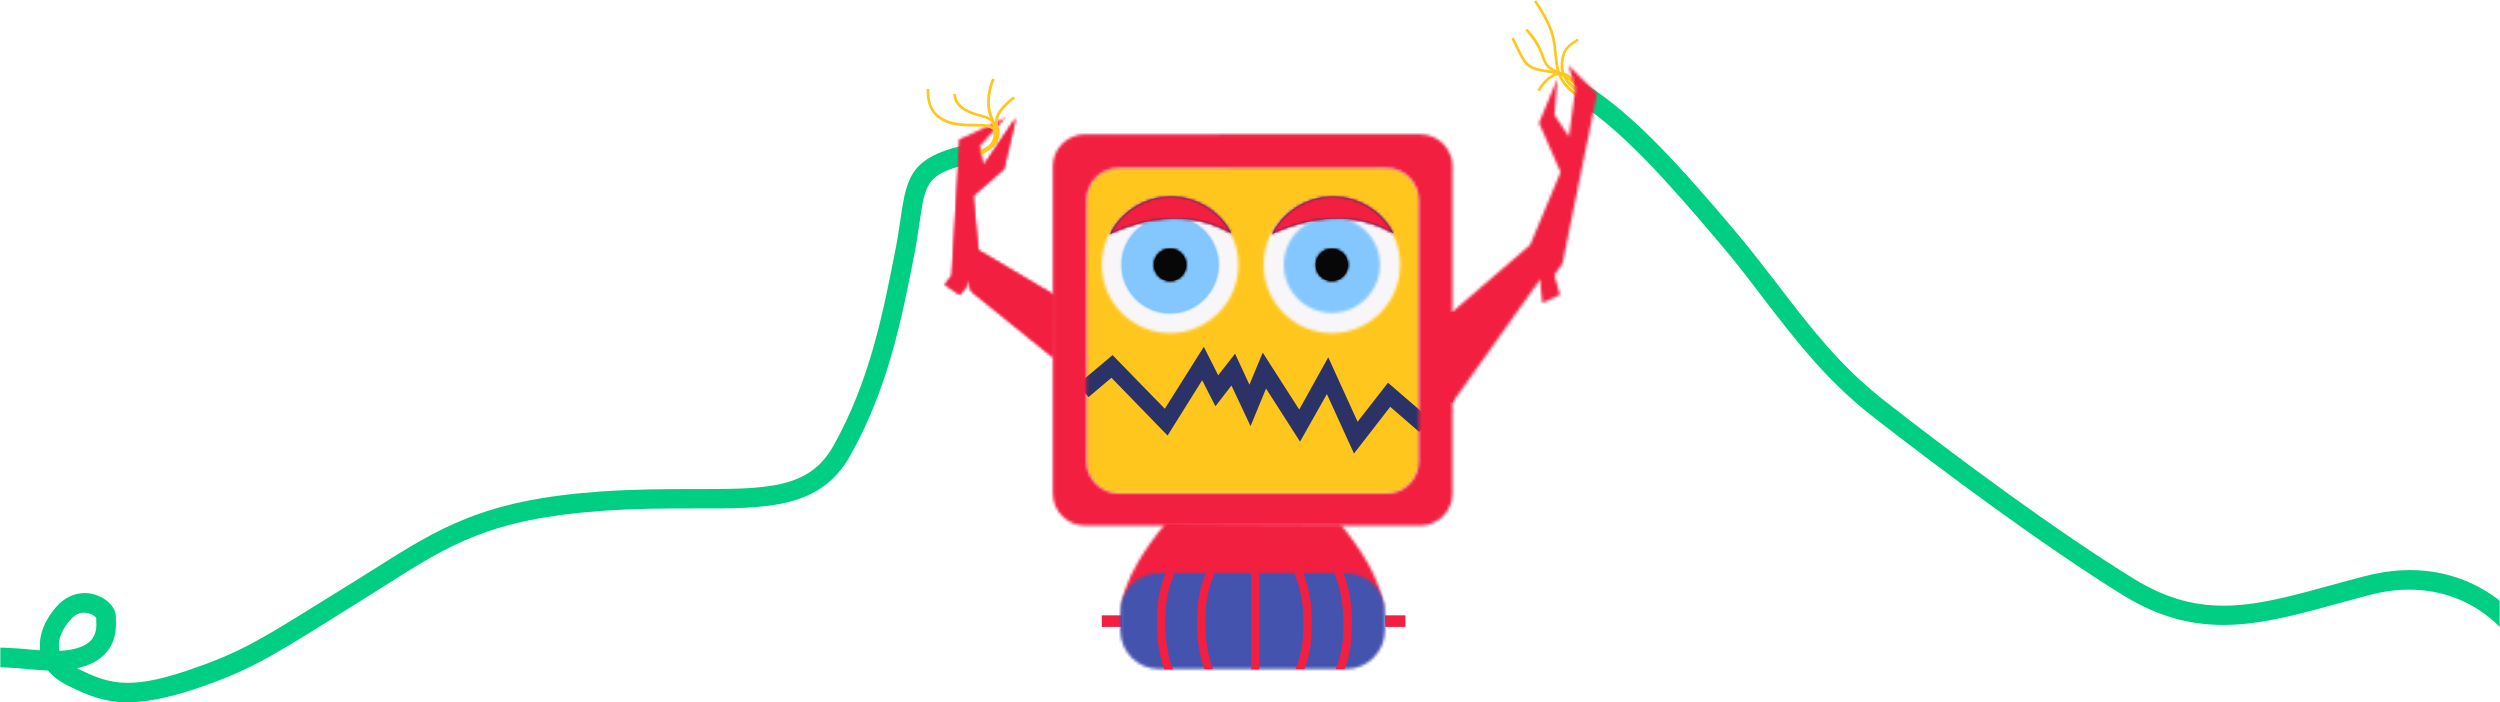 <?xml version="1.0" encoding="utf-8"?>
<!-- Generator: Adobe Illustrator 21.0.2, SVG Export Plug-In . SVG Version: 6.00 Build 0)  -->
<svg version="1.1" id="Layer_1" xmlns="http://www.w3.org/2000/svg" xmlns:xlink="http://www.w3.org/1999/xlink" x="0px" y="0px"
	 viewBox="0 0 904 254" style="enable-background:new 0 0 904 254;" xml:space="preserve">
<style type="text/css">
	.st0{filter:url(#Adobe_OpacityMaskFilter);}
	.st1{fill:#FFFFFF;}
	.st2{mask:url(#mask-2);}
	.st3{fill:#F21F40;}
	.st4{fill:#00CE83;}
	.st5{fill:#FFC71E;}
	.st6{filter:url(#Adobe_OpacityMaskFilter_1_);}
	.st7{mask:url(#mask-4);fill:#FFC71E;}
	.st8{filter:url(#Adobe_OpacityMaskFilter_2_);}
	.st9{mask:url(#mask-6);fill:#F21F40;}
	.st10{filter:url(#Adobe_OpacityMaskFilter_3_);}
	.st11{mask:url(#mask-8);fill:#F21F40;}
	.st12{fill:#2A3268;}
	.st13{filter:url(#Adobe_OpacityMaskFilter_4_);}
	.st14{mask:url(#mask-10);fill:#F9F6F9;}
	.st15{filter:url(#Adobe_OpacityMaskFilter_5_);}
	.st16{mask:url(#mask-12);fill:#F9F6F9;}
	.st17{fill:#84C7FE;}
	.st18{filter:url(#Adobe_OpacityMaskFilter_6_);}
	.st19{mask:url(#mask-14);fill:#84C7FE;}
	.st20{filter:url(#Adobe_OpacityMaskFilter_7_);}
	.st21{mask:url(#mask-16);fill:#84C7FE;}
	.st22{filter:url(#Adobe_OpacityMaskFilter_8_);}
	.st23{mask:url(#mask-18);fill:#84C7FE;}
	.st24{fill:#070707;}
	.st25{filter:url(#Adobe_OpacityMaskFilter_9_);}
	.st26{mask:url(#mask-20);fill:#070707;}
	.st27{filter:url(#Adobe_OpacityMaskFilter_10_);}
	.st28{mask:url(#mask-22);fill:#070707;}
	.st29{filter:url(#Adobe_OpacityMaskFilter_11_);}
	.st30{mask:url(#mask-24);fill:#070707;}
	.st31{filter:url(#Adobe_OpacityMaskFilter_12_);}
	.st32{mask:url(#mask-26);fill:#070707;}
	.st33{filter:url(#Adobe_OpacityMaskFilter_13_);}
	.st34{mask:url(#mask-28);fill:#2A3268;}
	.st35{filter:url(#Adobe_OpacityMaskFilter_14_);}
	.st36{mask:url(#mask-30);fill:#F21F40;}
	.st37{filter:url(#Adobe_OpacityMaskFilter_15_);}
	.st38{mask:url(#mask-32);fill:#2A3268;}
	.st39{filter:url(#Adobe_OpacityMaskFilter_16_);}
	.st40{mask:url(#mask-34);fill:#F21F40;}
	.st41{filter:url(#Adobe_OpacityMaskFilter_17_);}
	.st42{mask:url(#mask-36);fill:#F21F40;}
	.st43{filter:url(#Adobe_OpacityMaskFilter_18_);}
	.st44{mask:url(#mask-38);fill:#4453AE;}
	.st45{filter:url(#Adobe_OpacityMaskFilter_19_);}
	.st46{mask:url(#mask-40);fill:#F21F40;}
	.st47{filter:url(#Adobe_OpacityMaskFilter_20_);}
	.st48{mask:url(#mask-42);fill:#F21F40;}
</style>
<title>Group</title>
<desc>Created with Sketch.</desc>
<g id="Page-1_1_">
	<g id="Group" transform="translate(0, -22)">
		<g id="Page-1">
			<g id="Mask">
			</g>
			<defs>
				<filter id="Adobe_OpacityMaskFilter" filterUnits="userSpaceOnUse" x="-679" y="-38" width="3838.2" height="3051.7">
					<feColorMatrix  type="matrix" values="1 0 0 0 0  0 1 0 0 0  0 0 1 0 0  0 0 0 1 0"/>
				</filter>
			</defs>
			<mask maskUnits="userSpaceOnUse" x="-679" y="-38" width="3838.2" height="3051.7" id="mask-2">
				<g class="st0">
					<rect id="path-1" class="st1" width="904" height="356"/>
				</g>
			</mask>
			<g class="st2">
				<g transform="translate(-105, 21)">
					<polygon id="Fill-1" class="st3" points="503.4,223.5 503.4,227.7 510.8,227.7 510.7,223.5 					"/>
					<polygon id="Fill-2" class="st3" points="605.8,223.5 605.9,227.7 613.2,227.7 613.2,223.5 					"/>
					<g id="Group-17" transform="translate(0, 0.65)">
						<path id="Fill-3" class="st4" d="M135.4,221.9c-1.7,0-3.2,0.7-4.6,2.2c-3.4,3.6-5,7.8-4.4,11c0,0.2,0.1,0.4,0.1,0.6
							c6.3-0.3,9.4-1.9,11.1-3.5c2.5-2.4,2.3-5.7,2.2-7.7c0-0.3,0-0.5,0-0.7c-0.3-0.5-1.6-1.6-3.5-1.8
							C136,222,135.7,221.9,135.4,221.9 M151.1,254.3c-8.4,0-14.4-2.5-21.5-6c-3.4-1.7-5.7-3.6-7.2-5.5c-1.6,0-3.3-0.2-5-0.3
							c-17.4-1.7-20.8-0.8-26.9,0.9c-3.8,1-8.5,2.3-17.4,3.5c-15.7,2-20.9,0.2-26.4-1.7c-3.1-1.1-6.3-2.2-12.1-2.8
							c-15.2-1.4-30.7,6.1-30.8,6.1l-3.1-6.3c0.7-0.3,17.4-8.5,34.6-6.8c6.6,0.6,10.4,2,13.7,3.1c5.1,1.8,9.2,3.2,23.2,1.4
							c8.4-1.1,12.9-2.3,16.5-3.3c6.7-1.9,10.8-3,29.5-1.2c0.4,0,0.9,0.1,1.3,0.1c-0.6-5.3,1.6-11.1,6.3-16.2
							c3.9-4.2,9.4-5.6,14.5-3.6c3.9,1.5,6.6,4.6,6.6,7.7c0,0.2,0,0.4,0,0.7c0.1,2.6,0.4,8.6-4.4,13.2c-2.4,2.3-5.6,3.8-9.7,4.7
							c0,0,0,0,0,0c11,5.4,18.3,8.1,39.7,0.9c18.7-6.3,26-10.8,47.4-24.1c3.2-2,6.6-4.1,10.5-6.5c3.4-2.1,6.6-4.1,9.6-6
							c24-15.2,39.9-25.2,81.9-28.2c12.8-0.9,24.2-0.9,34.2-0.9c25.9,0,41.5,0.1,50.3-15.7c13.2-23.6,17.9-47.9,22.5-71.4
							c0.8-4.1,1.3-7.8,1.8-11c2.3-15.9,4.1-22.5,26.3-27l1.4,6.9c-18.3,3.7-18.7,7.1-20.8,21.2c-0.5,3.3-1,7-1.8,11.3
							c-4.7,24-9.5,48.9-23.3,73.5c-10.8,19.3-29.9,19.3-56.4,19.2c-9.9,0-21.1,0-33.6,0.9c-40.2,2.9-54.7,12-78.6,27.2
							c-3.1,1.9-6.3,4-9.7,6.1c-3.8,2.4-7.3,4.5-10.4,6.5c-21.4,13.3-29.4,18.3-48.9,24.8C164.6,253,157.2,254.3,151.1,254.3"/>
						<path id="Fill-5" class="st4" d="M1010.7,229.1c-0.7-0.9-17.2-21.9-48.9-13.6c-3.8,1-7.5,2-11.1,3
							c-28.3,7.8-50.6,13.9-77.8-2.8c-27.6-17-65.2-44.8-91.2-65.1c-16.4-12.9-27.4-27.2-39-42.3c-5-6.6-10.2-13.4-16.1-20.3
							c-17.3-20.4-35.5-41.3-52.2-51.4l3.6-6c17.6,10.7,35.6,31.1,54,52.8c5.9,7,11.2,13.9,16.3,20.5c11.3,14.8,22,28.7,37.8,41.1
							c25.9,20.3,63.2,47.9,90.6,64.7c24.6,15.1,43.6,9.9,72.2,2c3.6-1,7.3-2,11.2-3c36.4-9.6,55.5,15.1,56.3,16.1L1010.7,229.1z"/>
						<path id="Fill-7" class="st5" d="M676.8,34.6c-0.3-0.2-7.5-3.9-7.5-10.4c0-6.1,2.9-7.9,5.6-9.6l0.5-0.3l0.5,0.8l-0.5,0.3
							c-2.6,1.6-5.1,3.1-5.1,8.7c0,5.9,6.9,9.4,7,9.5L676.8,34.6z"/>
						<path id="Fill-9" class="st5" d="M677,36.1c-0.1,0-8.5-3.2-9.6-12.7c-0.1-1.2-0.3-2.3-0.4-3.4c-0.7-6.6-1-9.4-7.3-19.1
							l0.8-0.5c6.5,9.9,6.8,12.9,7.5,19.6c0.1,1,0.2,2.1,0.4,3.3c1,8.8,8.9,11.8,9,11.8L677,36.1z"/>
						<path id="Fill-11" class="st5" d="M678.1,35c0,0-2.8-4.8-7.9-7.1l-1.1-0.5c-4.4-2-5.2-2.3-6.8-6.8c-1.6-4.4-3.7-6.9-5.7-9.2
							l0.7-0.7c2.1,2.3,4.3,4.9,5.9,9.5c1.4,4.1,1.9,4.3,6.3,6.2l1.1,0.5c5.5,2.4,8.3,7.4,8.4,7.6L678.1,35z"/>
						<path id="Fill-13" class="st5" d="M679.3,36.2c-0.1-0.1-5.7-7.9-12-9.1c-1.1-0.2-2.1-0.4-3-0.5c-4.6-0.8-7.1-1.2-9.3-5.3
							c-2.5-4.6-3.4-6.9-3.5-7l0.9-0.4c0,0,1,2.3,3.4,6.9c2,3.6,4,4,8.5,4.8c0.9,0.2,1.9,0.3,3,0.5c6.7,1.3,12.3,9.2,12.6,9.5
							L679.3,36.2z"/>
						<path id="Fill-15" class="st5" d="M678.9,37c-1.6-2.9-6.6-10.3-10.1-9.6c-4.3,0.9-7,5.9-7,6l-0.9-0.5c0.1-0.2,2.9-5.4,7.7-6.5
							c4.9-1,10.9,9.6,11.2,10.1L678.9,37z"/>
					</g>
					<g id="Group-20" transform="translate(497, 61.65)">
						<g id="Clip-19">
						</g>
						<defs>
							<filter id="Adobe_OpacityMaskFilter_1_" filterUnits="userSpaceOnUse" x="-2.2" y="-3" width="126.2" height="123.8">
								<feColorMatrix  type="matrix" values="1 0 0 0 0  0 1 0 0 0  0 0 1 0 0  0 0 0 1 0"/>
							</filter>
						</defs>
						<mask maskUnits="userSpaceOnUse" x="-2.2" y="-3" width="126.2" height="123.8" id="mask-4">
							<g class="st6">
								<path id="path-3" class="st1" d="M12.5,0.1C6.1,0.1,0.9,5.3,0.9,11.7v94.5c0,6.4,5.2,11.6,11.6,11.6h96.9
									c6.4,0,11.6-5.2,11.6-11.6V11.7c0-6.4-5.2-11.6-11.6-11.6H12.5z"/>
							</g>
						</mask>
						<polygon id="Fill-18" class="st7" points="-2.2,120.8 124.1,120.8 124.1,-3 -2.2,-3 						"/>
					</g>
					<g id="Group-23" transform="translate(446, 42.65)">
						<g id="Clip-22">
						</g>
						<defs>
							<filter id="Adobe_OpacityMaskFilter_2_" filterUnits="userSpaceOnUse" x="-2.4" y="-2.3" width="45.6" height="93">
								<feColorMatrix  type="matrix" values="1 0 0 0 0  0 1 0 0 0  0 0 1 0 0  0 0 0 1 0"/>
							</filter>
						</defs>
						<mask maskUnits="userSpaceOnUse" x="-2.4" y="-2.3" width="45.6" height="93" id="mask-6">
							<g class="st8">
								<polygon id="path-5" class="st1" points="6.1,8.7 3.2,58.1 0.7,61.2 6,64.9 8.3,62.2 8.7,59.3 10.3,63.7 40,87.7 40.2,65.1 
									12.7,48.8 10.9,29.1 22,19.4 26.3,1 14.6,18.3 13.1,11.5 22.7,0.8 								"/>
							</g>
						</mask>
						<polygon id="Fill-21" class="st9" points="-2.4,90.7 43.2,90.7 43.2,-2.3 -2.4,-2.3 						"/>
					</g>
					<g id="Group-26" transform="translate(630, 23.65)">
						<g id="Clip-25">
						</g>
						<defs>
							<filter id="Adobe_OpacityMaskFilter_3_" filterUnits="userSpaceOnUse" x="-2.8" y="-2.2" width="58.4" height="128.1">
								<feColorMatrix  type="matrix" values="1 0 0 0 0  0 1 0 0 0  0 0 1 0 0  0 0 0 1 0"/>
							</filter>
						</defs>
						<mask maskUnits="userSpaceOnUse" x="-2.8" y="-2.2" width="58.4" height="128.1" id="mask-8">
							<g class="st10">
								<polygon id="path-7" class="st1" points="44.7,9.4 42.3,26.7 37.1,18.9 38.2,5.7 31.5,21.8 39.3,39.6 28.3,65.9 0.2,90.1 
									0.2,122.9 32,78.3 32.1,81.1 32.7,86.9 39.1,84 37.1,76.8 40,72.6 52.5,11.2 42.1,0.9 								"/>
							</g>
						</mask>
						<polygon id="Fill-24" class="st11" points="-2.8,126 55.5,126 55.5,-2.2 -2.8,-2.2 						"/>
					</g>
					<polygon id="Fill-27" class="st12" points="594.6,165 584.8,143.5 575.1,160.7 562.8,141.5 557.2,155.1 550.3,140.4 
						544.5,147.9 539.7,138.5 527.2,158.5 506.9,137.6 498.6,144.6 494.7,140 507.3,129.4 526.2,148.8 540.3,126.4 545.5,136.7 
						551.6,128.9 556.8,140.1 561.6,128.5 574.8,149.1 585.3,130.2 595.9,153.5 606.9,139.4 622.2,152.6 618.2,157.2 607.7,148.1 
											"/>
					<g id="Group-31" transform="translate(503, 71.65)">
						<g id="Clip-30">
						</g>
						<defs>
							<filter id="Adobe_OpacityMaskFilter_4_" filterUnits="userSpaceOnUse" x="-2.7" y="-2.6" width="55.5" height="55.5">
								<feColorMatrix  type="matrix" values="1 0 0 0 0  0 1 0 0 0  0 0 1 0 0  0 0 0 1 0"/>
							</filter>
						</defs>
						<mask maskUnits="userSpaceOnUse" x="-2.7" y="-2.6" width="55.5" height="55.5" id="mask-10">
							<g class="st13">
								<path id="path-9" class="st1" d="M0.4,25.1c0,13.6,11.1,24.7,24.7,24.7s24.7-11.1,24.7-24.7c0-13.6-11.1-24.7-24.7-24.7
									S0.4,11.5,0.4,25.1z"/>
							</g>
						</mask>
						<polygon id="Fill-29" class="st14" points="-2.7,52.9 52.8,52.9 52.8,-2.6 -2.7,-2.6 						"/>
					</g>
					<g id="Group-34" transform="translate(561, 71.65)">
						<g id="Clip-33">
						</g>
						<defs>
							<filter id="Adobe_OpacityMaskFilter_5_" filterUnits="userSpaceOnUse" x="-2.1" y="-2.6" width="55.5" height="55.5">
								<feColorMatrix  type="matrix" values="1 0 0 0 0  0 1 0 0 0  0 0 1 0 0  0 0 0 1 0"/>
							</filter>
						</defs>
						<mask maskUnits="userSpaceOnUse" x="-2.1" y="-2.6" width="55.5" height="55.5" id="mask-12">
							<g class="st15">
								<path id="path-11" class="st1" d="M0.9,25.1c0,13.6,11.1,24.7,24.7,24.7c13.6,0,24.7-11.1,24.7-24.7
									c0-13.6-11.1-24.7-24.7-24.7C12,0.4,0.9,11.5,0.9,25.1z"/>
							</g>
						</mask>
						<polygon id="Fill-32" class="st16" points="-2.1,52.9 53.3,52.9 53.3,-2.6 -2.1,-2.6 						"/>
					</g>
					<path id="Fill-35" class="st17" d="M528.1,114.2c9.6,0,17.4-7.8,17.4-17.4c0-9.6-7.8-17.4-17.4-17.4c-9.6,0-17.4,7.8-17.4,17.4
						C510.7,106.4,518.5,114.2,528.1,114.2"/>
					<g id="Group-39" transform="translate(510, 78.65)">
						<g id="Clip-38">
						</g>
						<defs>
							<filter id="Adobe_OpacityMaskFilter_6_" filterUnits="userSpaceOnUse" x="-1084" y="-137.7" width="3838.2" height="3051.7">
								<feColorMatrix  type="matrix" values="1 0 0 0 0  0 1 0 0 0  0 0 1 0 0  0 0 0 1 0"/>
							</filter>
						</defs>
						<mask maskUnits="userSpaceOnUse" x="-1084" y="-137.7" width="3838.2" height="3051.7" id="mask-14">
							<g class="st18">
								<path id="path-13" class="st1" d="M0.7,18.1c0,9.6,7.8,17.4,17.4,17.4c9.6,0,17.4-7.8,17.4-17.4c0-9.6-7.8-17.4-17.4-17.4
									C8.5,0.8,0.7,8.5,0.7,18.1z"/>
							</g>
						</mask>
						<polygon id="Fill-37" class="st19" points="-1084,2914 2754.2,2914 2754.2,-137.7 -1084,-137.7 						"/>
					</g>
					<g id="Group-42" transform="translate(510, 78.65)">
						<g id="Clip-41">
						</g>
						<defs>
							<filter id="Adobe_OpacityMaskFilter_7_" filterUnits="userSpaceOnUse" x="-2.4" y="-2.3" width="40.9" height="40.9">
								<feColorMatrix  type="matrix" values="1 0 0 0 0  0 1 0 0 0  0 0 1 0 0  0 0 0 1 0"/>
							</filter>
						</defs>
						<mask maskUnits="userSpaceOnUse" x="-2.4" y="-2.3" width="40.9" height="40.9" id="mask-16">
							<g class="st20">
								<path id="path-15" class="st1" d="M0.7,18.1c0,9.6,7.8,17.4,17.4,17.4c9.6,0,17.4-7.8,17.4-17.4S27.7,0.8,18.1,0.8
									C8.5,0.8,0.7,8.5,0.7,18.1z"/>
							</g>
						</mask>
						<polygon id="Fill-40" class="st21" points="-2.4,38.6 38.5,38.6 38.5,-2.3 -2.4,-2.3 						"/>
					</g>
					<g id="Group-45" transform="translate(569, 78.65)">
						<g id="Clip-44">
						</g>
						<defs>
							<filter id="Adobe_OpacityMaskFilter_8_" filterUnits="userSpaceOnUse" x="-2.8" y="-2.3" width="40.9" height="40.9">
								<feColorMatrix  type="matrix" values="1 0 0 0 0  0 1 0 0 0  0 0 1 0 0  0 0 0 1 0"/>
							</filter>
						</defs>
						<mask maskUnits="userSpaceOnUse" x="-2.8" y="-2.3" width="40.9" height="40.9" id="mask-18">
							<g class="st22">
								<path id="path-17" class="st1" d="M0.2,18.1c0,9.6,7.8,17.4,17.4,17.4c9.6,0,17.4-7.8,17.4-17.4S27.2,0.8,17.6,0.8
									C8,0.8,0.2,8.5,0.2,18.1z"/>
							</g>
						</mask>
						<polygon id="Fill-43" class="st23" points="-2.8,38.6 38,38.6 38,-2.3 -2.8,-2.3 						"/>
					</g>
					<path id="Fill-46" class="st24" d="M528.1,102.6c3.2,0,5.8-2.6,5.8-5.8s-2.6-5.8-5.8-5.8c-3.2,0-5.8,2.6-5.8,5.8
						S524.9,102.6,528.1,102.6"/>
					<g id="Group-50" transform="translate(522, 90.65)">
						<g id="Clip-49">
						</g>
						<defs>
							<filter id="Adobe_OpacityMaskFilter_9_" filterUnits="userSpaceOnUse" x="-1096" y="-149.7" width="3838.2" height="3051.7">
								<feColorMatrix  type="matrix" values="1 0 0 0 0  0 1 0 0 0  0 0 1 0 0  0 0 0 1 0"/>
							</filter>
						</defs>
						<mask maskUnits="userSpaceOnUse" x="-1096" y="-149.7" width="3838.2" height="3051.7" id="mask-20">
							<g class="st25">
								<path id="path-19" class="st1" d="M0.3,6.1c0,3.2,2.6,5.8,5.8,5.8s5.8-2.6,5.8-5.8S9.3,0.3,6.1,0.3S0.3,2.9,0.3,6.1z"/>
							</g>
						</mask>
						<polygon id="Fill-48" class="st26" points="-1096,2902 2742.2,2902 2742.2,-149.7 -1096,-149.7 						"/>
					</g>
					<g id="Group-53" transform="translate(522, 90.65)">
						<g id="Clip-52">
						</g>
						<defs>
							<filter id="Adobe_OpacityMaskFilter_10_" filterUnits="userSpaceOnUse" x="-2.8" y="-2.7" width="17.7" height="17.7">
								<feColorMatrix  type="matrix" values="1 0 0 0 0  0 1 0 0 0  0 0 1 0 0  0 0 0 1 0"/>
							</filter>
						</defs>
						<mask maskUnits="userSpaceOnUse" x="-2.8" y="-2.7" width="17.7" height="17.7" id="mask-22">
							<g class="st27">
								<path id="path-21" class="st1" d="M0.3,6.1c0,3.2,2.6,5.8,5.8,5.8s5.8-2.6,5.8-5.8S9.3,0.3,6.1,0.3S0.3,2.9,0.3,6.1z"/>
							</g>
						</mask>
						<polygon id="Fill-51" class="st28" points="-2.8,15 14.9,15 14.9,-2.7 -2.8,-2.7 						"/>
					</g>
					<path id="Fill-54" class="st24" d="M586.6,102.6c3.2,0,5.8-2.6,5.8-5.8s-2.6-5.8-5.8-5.8c-3.2,0-5.8,2.6-5.8,5.8
						S583.4,102.6,586.6,102.6"/>
					<g id="Group-58" transform="translate(580, 90.65)">
						<g id="Clip-57">
						</g>
						<defs>
							
								<filter id="Adobe_OpacityMaskFilter_11_" filterUnits="userSpaceOnUse" x="-1154" y="-149.7" width="3838.2" height="3051.7">
								<feColorMatrix  type="matrix" values="1 0 0 0 0  0 1 0 0 0  0 0 1 0 0  0 0 0 1 0"/>
							</filter>
						</defs>
						<mask maskUnits="userSpaceOnUse" x="-1154" y="-149.7" width="3838.2" height="3051.7" id="mask-24">
							<g class="st29">
								<path id="path-23" class="st1" d="M0.8,6.1c0,3.2,2.6,5.8,5.8,5.8c3.2,0,5.8-2.6,5.8-5.8S9.8,0.3,6.6,0.3
									C3.4,0.3,0.8,2.9,0.8,6.1z"/>
							</g>
						</mask>
						<polygon id="Fill-56" class="st30" points="-1154,2902 2684.2,2902 2684.2,-149.7 -1154,-149.7 						"/>
					</g>
					<g id="Group-61" transform="translate(580, 90.65)">
						<g id="Clip-60">
						</g>
						<defs>
							<filter id="Adobe_OpacityMaskFilter_12_" filterUnits="userSpaceOnUse" x="-2.2" y="-2.7" width="17.7" height="17.7">
								<feColorMatrix  type="matrix" values="1 0 0 0 0  0 1 0 0 0  0 0 1 0 0  0 0 0 1 0"/>
							</filter>
						</defs>
						<mask maskUnits="userSpaceOnUse" x="-2.2" y="-2.7" width="17.7" height="17.7" id="mask-26">
							<g class="st31">
								<path id="path-25" class="st1" d="M0.8,6.1c0,3.2,2.6,5.8,5.8,5.8c3.2,0,5.8-2.6,5.8-5.8S9.8,0.3,6.6,0.3
									C3.4,0.3,0.8,2.9,0.8,6.1z"/>
							</g>
						</mask>
						<polygon id="Fill-59" class="st32" points="-2.2,15 15.4,15 15.4,-2.7 -2.2,-2.7 						"/>
					</g>
					<path id="Fill-62" class="st12" d="M506.4,85.5c4.1-8,12.4-13.4,22-13.4c9.5,0,17.8,5.4,21.9,13.3C531,74,509.6,84,506.5,85.6
						L506.4,85.5z"/>
					<g id="Group-66" transform="translate(506, 71.65)">
						<g id="Clip-65">
						</g>
						<defs>
							
								<filter id="Adobe_OpacityMaskFilter_13_" filterUnits="userSpaceOnUse" x="-1080" y="-130.7" width="3838.2" height="3051.7">
								<feColorMatrix  type="matrix" values="1 0 0 0 0  0 1 0 0 0  0 0 1 0 0  0 0 0 1 0"/>
							</filter>
						</defs>
						<mask maskUnits="userSpaceOnUse" x="-1080" y="-130.7" width="3838.2" height="3051.7" id="mask-28">
							<g class="st33">
								<path id="path-27" class="st1" d="M0.4,13.9l0.1,0C3.6,12.4,25,2.3,44.3,13.8C40.2,5.8,32,0.4,22.4,0.4
									C12.8,0.4,4.5,5.9,0.4,13.9z"/>
							</g>
						</mask>
						<polygon id="Fill-64" class="st34" points="-1080,2921 2758.2,2921 2758.2,-130.7 -1080,-130.7 						"/>
					</g>
					<g id="Group-69" transform="translate(506, 71.65)">
						<g id="Clip-68">
						</g>
						<defs>
							<filter id="Adobe_OpacityMaskFilter_14_" filterUnits="userSpaceOnUse" x="-2.6" y="-2.6" width="50" height="19.6">
								<feColorMatrix  type="matrix" values="1 0 0 0 0  0 1 0 0 0  0 0 1 0 0  0 0 0 1 0"/>
							</filter>
						</defs>
						<mask maskUnits="userSpaceOnUse" x="-2.6" y="-2.6" width="50" height="19.6" id="mask-30">
							<g class="st35">
								<path id="path-29" class="st1" d="M0.4,13.9l0.1,0C3.6,12.4,25,2.3,44.3,13.8C40.2,5.9,32,0.4,22.4,0.4
									C12.8,0.4,4.5,5.9,0.4,13.9z"/>
							</g>
						</mask>
						<polygon id="Fill-67" class="st36" points="-2.6,17 47.4,17 47.4,-2.6 -2.6,-2.6 						"/>
					</g>
					<path id="Fill-70" class="st12" d="M565,85.5c4.1-8,12.4-13.4,22-13.4c9.5,0,17.8,5.4,21.9,13.3c-19.3-11.4-40.7-1.4-43.8,0.1
						L565,85.5z"/>
					<g id="Group-74" transform="translate(564, 71.65)">
						<g id="Clip-73">
						</g>
						<defs>
							
								<filter id="Adobe_OpacityMaskFilter_15_" filterUnits="userSpaceOnUse" x="-1138" y="-130.7" width="3838.2" height="3051.7">
								<feColorMatrix  type="matrix" values="1 0 0 0 0  0 1 0 0 0  0 0 1 0 0  0 0 0 1 0"/>
							</filter>
						</defs>
						<mask maskUnits="userSpaceOnUse" x="-1138" y="-130.7" width="3838.2" height="3051.7" id="mask-32">
							<g class="st37">
								<path id="path-31" class="st1" d="M1,13.9l0.1,0c3.1-1.6,24.5-11.6,43.8-0.1C40.8,5.8,32.5,0.4,22.9,0.4
									C13.4,0.4,5.1,5.9,1,13.9z"/>
							</g>
						</mask>
						<polygon id="Fill-72" class="st38" points="-1138,2921 2700.2,2921 2700.2,-130.7 -1138,-130.7 						"/>
					</g>
					<g id="Group-77" transform="translate(564, 71.65)">
						<g id="Clip-76">
						</g>
						<defs>
							<filter id="Adobe_OpacityMaskFilter_16_" filterUnits="userSpaceOnUse" x="-2.1" y="-2.6" width="50" height="19.6">
								<feColorMatrix  type="matrix" values="1 0 0 0 0  0 1 0 0 0  0 0 1 0 0  0 0 0 1 0"/>
							</filter>
						</defs>
						<mask maskUnits="userSpaceOnUse" x="-2.1" y="-2.6" width="50" height="19.6" id="mask-34">
							<g class="st39">
								<path id="path-33" class="st1" d="M1,13.9l0.1,0c3.1-1.6,24.5-11.6,43.8-0.1C40.8,5.9,32.5,0.4,22.9,0.4
									C13.4,0.4,5.1,5.9,1,13.9z"/>
							</g>
						</mask>
						<polygon id="Fill-75" class="st40" points="-2.1,17 47.9,17 47.9,-2.6 -2.1,-2.6 						"/>
					</g>
					<g id="Group-80" transform="translate(510, 189.65)">
						<g id="Clip-79">
						</g>
						<defs>
							<filter id="Adobe_OpacityMaskFilter_17_" filterUnits="userSpaceOnUse" x="-2.4" y="-2.3" width="100.4" height="36.9">
								<feColorMatrix  type="matrix" values="1 0 0 0 0  0 1 0 0 0  0 0 1 0 0  0 0 0 1 0"/>
							</filter>
						</defs>
						<mask maskUnits="userSpaceOnUse" x="-2.4" y="-2.3" width="100.4" height="36.9" id="mask-36">
							<g class="st41">
								<path id="path-35" class="st1" d="M0.7,31.5l0.3,0l94,0c0,0,1.5-10.2-15.2-30.5L16.4,0.7C-0.7,21.3,0.7,31.5,0.7,31.5z"/>
							</g>
						</mask>
						<polygon id="Fill-78" class="st42" points="-2.4,34.6 98.1,34.6 98.1,-2.3 -2.4,-2.3 						"/>
					</g>
					<g id="Group-83" transform="translate(510, 207.65)">
						<g id="Clip-82">
						</g>
						<defs>
							<filter id="Adobe_OpacityMaskFilter_18_" filterUnits="userSpaceOnUse" x="-3" y="-2.4" width="101.8" height="40.9">
								<feColorMatrix  type="matrix" values="1 0 0 0 0  0 1 0 0 0  0 0 1 0 0  0 0 0 1 0"/>
							</filter>
						</defs>
						<mask maskUnits="userSpaceOnUse" x="-3" y="-2.4" width="101.8" height="40.9" id="mask-38">
							<g class="st43">
								<path id="path-37" class="st1" d="M14.1,0.6c-7.7,0-14,6.3-14,14v6.7c0,7.7,6.3,14,14,14h67.7c7.7,0,14-6.3,14-14v-6.7
									c0-7.7-6.3-14-14-14H14.1z"/>
							</g>
						</mask>
						<polygon id="Fill-81" class="st44" points="-3,38.4 98.9,38.4 98.9,-2.4 -3,-2.4 						"/>
					</g>
					<g id="Group-92" transform="translate(440, 28.65)">
						<path id="Fill-84" class="st5" d="M17.4,29.1c-0.6,0-1-0.2-1.1-0.2l0.5-0.9c0,0,1.9,0.9,5.8-2.9c2.7-2.5,2.5-4.8,2.3-7
							c-0.1-1.2-0.2-2.5,0.2-3.7c1.1-3.3,6-7,6.3-7.2L32,8c0,0-4.9,3.6-5.9,6.7c-0.3,1-0.3,2.1-0.2,3.3c0.2,2.3,0.4,4.9-2.6,7.8
							C20.4,28.5,18.5,29.1,17.4,29.1"/>
						<path id="Fill-86" class="st5" d="M15.8,28.5l-0.1-1c0.1,0,5.6-0.8,7.5-3.4c2-2.6,0.8-6.7-0.5-9.9c-1.5-3.9-0.7-9.9,1.1-13.5
							l0.9,0.4c-1.6,3.3-2.5,9.1-1,12.7c1.4,3.5,2.7,7.9,0.4,10.9C21.8,27.6,16.1,28.4,15.8,28.5"/>
						<path id="Fill-88" class="st5" d="M16.4,28.8l-0.2-1c0.1,0,6.6-1.2,8.4-4.3c0.9-1.6,1.1-3.4,0.4-5c-0.8-1.9-2.7-3.2-5.6-3.9
							c-8-1.9-9.7-5.6-9.7-8.3h1c0,3.4,3.1,6,9,7.4c4,0.9,5.6,2.9,6.3,4.4c0.8,1.8,0.6,4-0.5,5.9C23.5,27.6,16.7,28.8,16.4,28.8"/>
						<path id="Fill-90" class="st5" d="M16.4,28.8L16.4,28.8l0-1h0c0.3,0,5.6-0.1,7.7-4.8c0.6-1.4,0.7-2.6,0.2-3.3
							c-0.9-1.4-3.7-1.6-6.3-1.6l-0.7,0c-3.4,0-10.4,0.1-14.3-4.1c-2.1-2.3-3.1-5.4-2.9-9.5l1,0.1c-0.2,3.7,0.6,6.7,2.6,8.7
							c3.7,3.9,10.4,3.8,13.6,3.8l0.7,0c3,0,6,0.2,7.2,2c0.7,1,0.6,2.5-0.1,4.2C22.7,28.7,16.5,28.8,16.4,28.8"/>
					</g>
					<g id="Group-95" transform="translate(446, 43.65)">
						<g id="Clip-94">
						</g>
						<defs>
							<filter id="Adobe_OpacityMaskFilter_19_" filterUnits="userSpaceOnUse" x="-2.4" y="-3.3" width="45.6" height="93">
								<feColorMatrix  type="matrix" values="1 0 0 0 0  0 1 0 0 0  0 0 1 0 0  0 0 0 1 0"/>
							</filter>
						</defs>
						<mask maskUnits="userSpaceOnUse" x="-2.4" y="-3.3" width="45.6" height="93" id="mask-40">
							<g class="st45">
								<polygon id="path-39" class="st1" points="14.6,17.3 13.1,10.5 10.5,7.4 6.1,7.7 3.2,57.1 0.7,60.2 6,63.9 8.3,61.2 
									8.7,58.3 10.3,62.7 40,86.7 40.2,64.1 12.7,47.8 10.9,28.1 22,18.4 26.3,0 								"/>
							</g>
						</mask>
						<polygon id="Fill-93" class="st46" points="-2.4,89.7 43.2,89.7 43.2,-3.3 -2.4,-3.3 						"/>
					</g>
					<g id="Group-98" transform="translate(485, 48.65)">
						<g id="Clip-97">
						</g>
						<defs>
							<filter id="Adobe_OpacityMaskFilter_20_" filterUnits="userSpaceOnUse" x="-2.4" y="-2.2" width="150.6" height="147.6">
								<feColorMatrix  type="matrix" values="1 0 0 0 0  0 1 0 0 0  0 0 1 0 0  0 0 0 1 0"/>
							</filter>
						</defs>
						<mask maskUnits="userSpaceOnUse" x="-2.4" y="-2.2" width="150.6" height="147.6" id="mask-42">
							<g class="st47">
								<path id="path-41" class="st1" d="M12.3,0.9C5.9,0.9,0.7,6.1,0.7,12.5v118.3c0,6.4,5.2,11.6,11.6,11.6h121.3
									c6.4,0,11.6-5.2,11.6-11.6V12.5c0-6.4-5.2-11.6-11.6-11.6H12.3z M12.9,119.2V24.7c0-6.4,5.2-11.6,11.6-11.6h96.9
									c6.4,0,11.6,5.2,11.6,11.6v94.5c0,6.4-5.2,11.6-11.6,11.6H24.5C18.1,130.7,12.9,125.6,12.9,119.2z"/>
							</g>
						</mask>
						<polygon id="Fill-96" class="st48" points="-2.4,145.4 148.2,145.4 148.2,-2.2 -2.4,-2.2 						"/>
					</g>
					<g id="Group-109" transform="translate(523, 206.65)">
						<path id="Fill-99" class="st3" d="M67.8,20.1c-0.1,4.7-0.1,9.6-2.8,16.2h3.2c2.5-6.5,2.5-11.5,2.6-16.2l0-0.8
							c0.2-11.6-3.5-18.7-3.7-19l-2.7,1.4c0,0.1,3.5,6.7,3.3,17.6L67.8,20.1z"/>
						<path id="Fill-101" class="st3" d="M53.3,20.1c-0.1,4.7-0.1,9.6-2.8,16.2h3.2c2.5-6.5,2.5-11.5,2.6-16.2l0-0.8
							c0.2-11.6-3.5-18.7-3.7-19L50,1.8c0,0.1,3.5,6.7,3.3,17.6L53.3,20.1z"/>
						<polygon id="Fill-103" class="st3" points="37.4,36.4 37.4,0.4 34.4,0.4 34.4,36.4 						"/>
						<path id="Fill-105" class="st3" d="M20.7,36.4c-1-2.4-2.9-8.2-2.8-16.4l0-0.8c0.1-5,0.1-10.2,3.3-17.5l-2.7-1.2
							C15,8.3,15,13.8,14.9,19.1l0,0.8c-0.1,7.7,1.5,13.4,2.6,16.4H20.7z"/>
						<path id="Fill-107" class="st3" d="M6.2,36.4C5.2,34,3.3,28.2,3.4,20l0-0.8c0.1-5,0.1-10.2,3.3-17.5L4,0.4
							C0.5,8.3,0.5,13.8,0.4,19.1l0,0.8C0.3,27.6,1.9,33.3,3,36.4H6.2z"/>
					</g>
				</g>
			</g>
		</g>
	</g>
</g>
<polygon class="st3" points="525.3,145.5 525.1,145.7 517.7,142.1 524.3,112.8 525.1,112.7 525.2,112.7 525.4,112.7 525.9,112.8 
	528.2,131.5 "/>
</svg>
